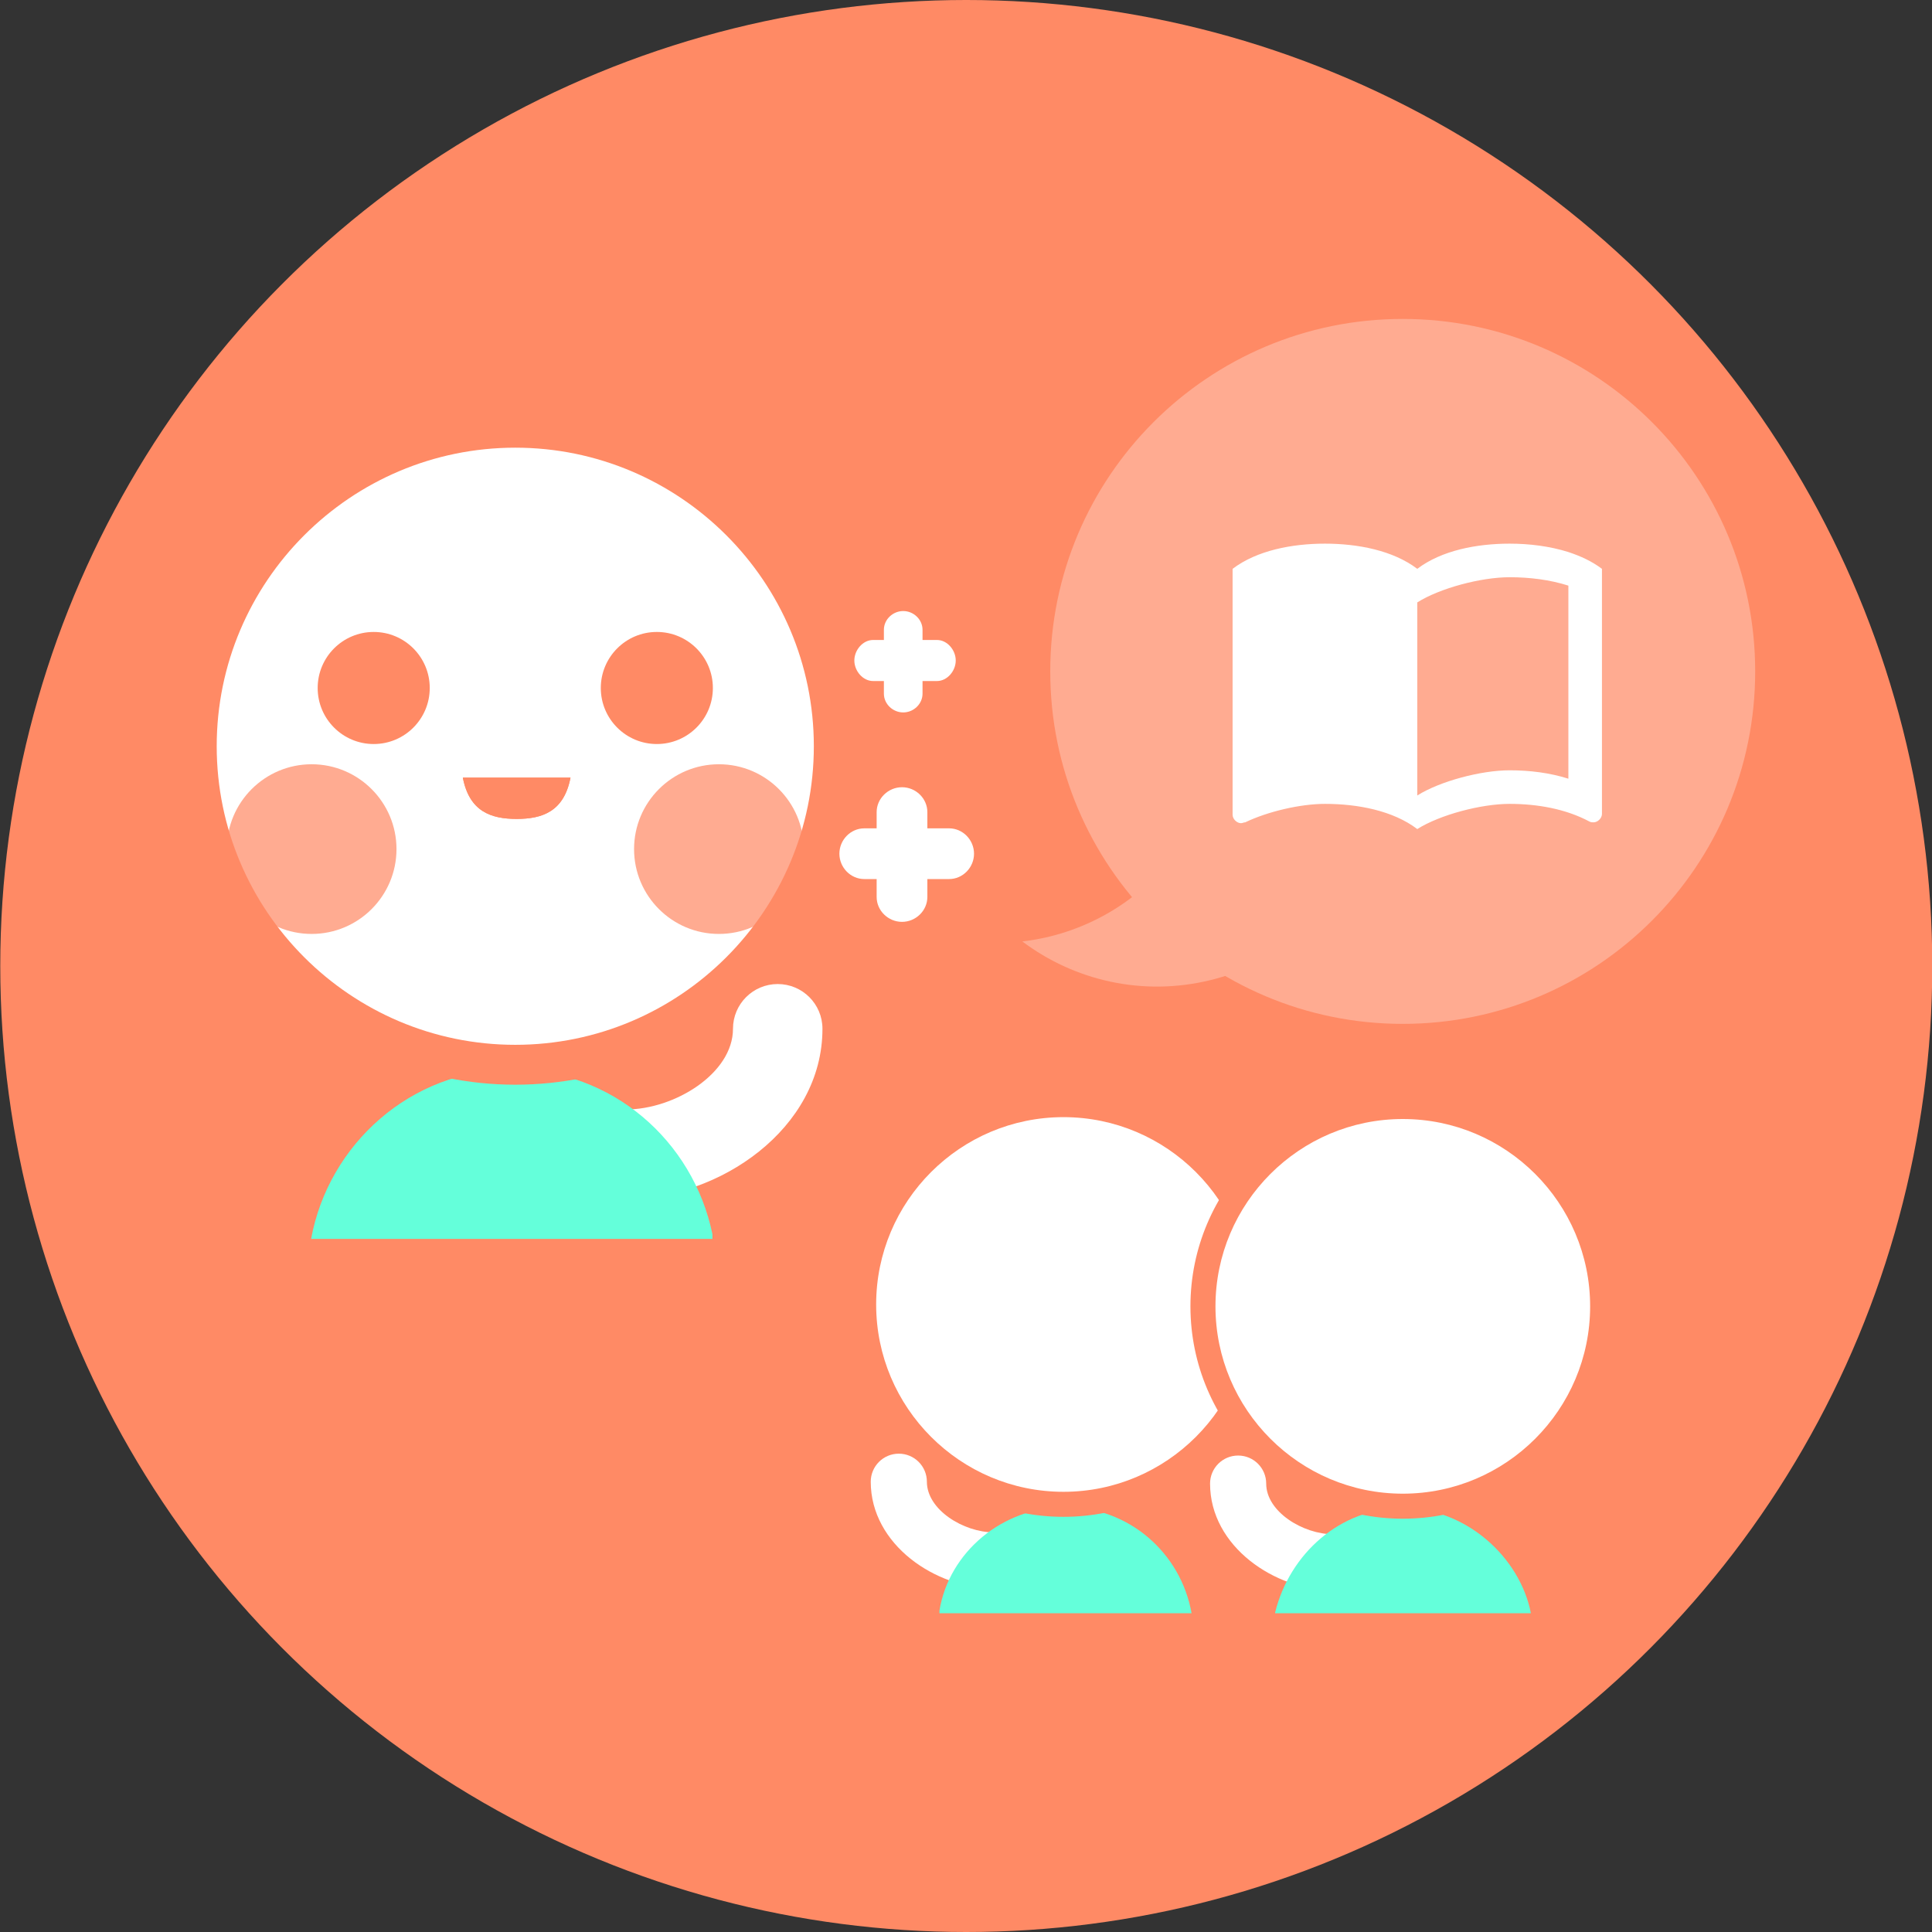 <?xml version="1.0" encoding="utf-8"?>
<!-- Generator: Adobe Illustrator 16.0.3, SVG Export Plug-In . SVG Version: 6.00 Build 0)  -->
<!DOCTYPE svg PUBLIC "-//W3C//DTD SVG 1.1//EN" "http://www.w3.org/Graphics/SVG/1.1/DTD/svg11.dtd">
<svg version="1.1" id="圖層_1" xmlns="http://www.w3.org/2000/svg" xmlns:xlink="http://www.w3.org/1999/xlink" x="0px" y="0px"
	 width="800px" height="800px" viewBox="0 0 800 800" enable-background="new 0 0 800 800" xml:space="preserve">
<rect x="0" y="0" width="800" height="800" fill="#333333" stroke="none"/>
<circle fill="#FF8A65" cx="400.111" cy="400" r="400"/>
<g>
	<g>
		<g>
			<path fill="#FFFFFF" d="M345.254,309.004c0,72.834-59.054,131.89-131.89,131.89c-72.84,0-131.89-59.056-131.89-131.89
				c0-72.841,59.05-131.891,131.89-131.891C286.2,177.114,345.254,236.164,345.254,309.004z"/>
		</g>
		<g>
			<g>
				<circle fill="#FF8A65" cx="154.746" cy="284.884" r="23.203"/>
			</g>
			<g>
				<path fill="#FF8A65" d="M295.185,284.884c0,12.815-10.393,23.202-23.204,23.202c-12.813,0-23.202-10.387-23.202-23.202
					c0-12.816,10.39-23.204,23.202-23.204C284.792,261.68,295.185,272.068,295.185,284.884z"/>
			</g>
		</g>
		<g>
			<g>
				<path fill="#FF8A65" d="M236.229,322c-2.689,14-11.601,17.096-22.285,17.096c-10.687,0-19.594-3.096-22.289-17.096H236.229z"/>
			</g>
			<g>
				<path fill="#FF8A65" d="M213.944,339.096c10.685,0,19.596-3.096,22.285-17.096h-44.574
					C194.351,336,203.258,339.096,213.944,339.096z"/>
			</g>
		</g>
		<g>
			<g>
				<path fill="#FFFFFF" d="M259.229,496.455c-10.231,0-18.524-8.292-18.524-18.523s8.293-18.524,18.524-18.524
					c20.057,0,44.285-14.906,44.285-33.416c0-10.231,8.292-18.523,18.522-18.523c10.231,0,18.525,8.292,18.525,18.523
					C340.562,467.517,297.697,496.455,259.229,496.455z"/>
			</g>
		</g>
		<g>
			<path fill="#64FFDA" d="M295,513v-1.951c-8-38.733-41.635-68.23-82.816-68.23c-42.176,0-76.229,31.182-83.353,70.182H295z"/>
		</g>
		<g>
			<g>
				<path fill="#FFAB91" d="M297.682,316.462c-19.391,0-35.13,15.743-35.13,35.128c0,19.394,15.739,35.132,35.13,35.132
					c19.395,0,35.133-15.738,35.133-35.132C332.814,332.205,317.076,316.462,297.682,316.462z"/>
			</g>
			<g>
				<path fill="#FFAB91" d="M129.045,316.462c-19.391,0-35.131,15.743-35.131,35.128c0,19.394,15.74,35.132,35.131,35.132
					s35.132-15.738,35.132-35.132C164.177,332.205,148.436,316.462,129.045,316.462z"/>
			</g>
		</g>
		<g>
			<path fill="#FF8A65" d="M213.364,449.154c-77.279,0-140.149-62.872-140.149-140.15c0-77.278,62.87-140.149,140.149-140.149
				c77.277,0,140.148,62.871,140.148,140.149C353.513,386.282,290.642,449.154,213.364,449.154z M213.364,185.374
				c-68.171,0-123.63,55.461-123.63,123.63c0,68.172,55.459,123.632,123.63,123.632c68.17,0,123.629-55.46,123.629-123.632
				C336.993,240.835,281.534,185.374,213.364,185.374z"/>
		</g>
	</g>
	<g>
		<g>
			<g>
				<path fill="#FFFFFF" d="M392.999,364h-35.102c-5.701,0-10.323-4.796-10.323-10.5c0-5.703,4.622-10.5,10.323-10.5h35.102
					c5.703,0,10.324,4.797,10.324,10.5C403.323,359.204,398.702,364,392.999,364z"/>
			</g>
		</g>
		<g>
			<g>
				<path fill="#FFFFFF" d="M373.5,381.721c-5.701,0-10.5-4.621-10.5-10.323v-35.101c0-5.701,4.799-10.324,10.5-10.324
					c5.703,0,10.5,4.624,10.5,10.324v35.101C384,377.101,379.203,381.721,373.5,381.721z"/>
			</g>
		</g>
	</g>
	<g>
		<g>
			<g>
				<path fill="#FFFFFF" d="M387.979,282h-26.436c-4.296,0-7.775-4.208-7.775-8.5s3.479-8.5,7.775-8.5h26.436
					c4.291,0,7.772,4.208,7.772,8.5S392.271,282,387.979,282z"/>
			</g>
		</g>
		<g>
			<g>
				<path fill="#FFFFFF" d="M374,295.001c-4.293,0-8-3.479-8-7.774v-26.435c0-4.292,3.707-7.773,8-7.773s8,3.482,8,7.773v26.435
					C382,291.521,378.293,295.001,374,295.001z"/>
			</g>
		</g>
	</g>
	<g>
		<g>
			<path fill="#FFFFFF" d="M357.614,540.154c0,45.699,37.052,82.752,82.752,82.752c45.703,0,82.753-37.053,82.753-82.752
				c0-45.702-37.05-82.754-82.753-82.754C394.666,457.4,357.614,494.452,357.614,540.154z"/>
		</g>
		<g>
			<g>
				<path fill="#FFFFFF" d="M411.588,657.768c6.421,0,11.624-5.2,11.624-11.621c0-6.42-5.203-11.623-11.624-11.623
					c-12.584,0-27.786-9.353-27.786-20.966c0-6.421-5.201-11.623-11.621-11.623c-6.421,0-11.624,5.202-11.624,11.623
					C360.557,639.613,387.452,657.768,411.588,657.768z"/>
			</g>
		</g>
		<g>
			<path fill="#64FFDA" d="M389,668v-1.075c4-24.303,26.197-42.886,52.035-42.886c26.463,0,47.902,18.961,52.371,43.961H389z"/>
		</g>
		<g>
			<path fill="#FF8A65" d="M440.366,628.09c-48.487,0-87.936-39.448-87.936-87.936c0-48.489,39.448-87.935,87.936-87.935
				s87.936,39.445,87.936,87.935C528.302,588.642,488.854,628.09,440.366,628.09z M440.366,462.584
				c-42.773,0-77.57,34.796-77.57,77.57c0,42.773,34.797,77.571,77.57,77.571c42.772,0,77.57-34.798,77.57-77.571
				C517.937,497.38,483.139,462.584,440.366,462.584z"/>
		</g>
	</g>
	<g>
		<g>
			<path fill="#FFFFFF" d="M498.117,540.928c0,45.7,37.053,82.753,82.754,82.753c45.7,0,82.753-37.053,82.753-82.753
				c0-45.701-37.053-82.751-82.753-82.751C535.17,458.177,498.117,495.227,498.117,540.928z"/>
		</g>
		<g>
			<g>
				<path fill="#FFFFFF" d="M552.092,658.544c6.42,0,11.623-5.202,11.623-11.623c0-6.419-5.203-11.621-11.623-11.621
					c-12.583,0-27.787-9.353-27.787-20.969c0-6.418-5.201-11.621-11.621-11.621c-6.421,0-11.623,5.203-11.623,11.621
					C501.061,640.389,527.956,658.544,552.092,658.544z"/>
			</g>
		</g>
		<g>
			<path fill="#64FFDA" d="M528,668v-0.301c6-24.302,26.951-43.271,52.789-43.271c26.463,0,48.65,20.572,53.12,43.572H528z"/>
		</g>
		<g>
			<path fill="#FF8A65" d="M580.871,628.866c-48.488,0-87.937-39.449-87.937-87.938c0-48.487,39.448-87.934,87.937-87.934
				c48.486,0,87.935,39.446,87.935,87.934C668.806,589.417,629.357,628.866,580.871,628.866z M580.871,463.36
				c-42.773,0-77.572,34.797-77.572,77.567c0,42.773,34.799,77.573,77.572,77.573c42.772,0,77.568-34.8,77.568-77.573
				C658.439,498.157,623.644,463.36,580.871,463.36z"/>
		</g>
	</g>
	<path fill="#FFAB91" d="M726.785,278.011c0,80.606-65.34,145.953-145.951,145.953c-80.603,0-145.949-65.347-145.949-145.953
		c0-80.606,65.347-145.95,145.949-145.95C661.445,132.061,726.785,197.405,726.785,278.011z"/>
	<path fill="#FFAB91" d="M502.583,275.546c-5.308-21.613-17.797-39.57-34.299-51.979c45.868-5.462,89.671,23.99,100.976,69.993
		c12.233,49.771-18.196,100.032-67.966,112.265c-28.154,6.918-56.465,0.177-77.962-15.988c3.752-0.449,7.52-1.102,11.284-2.026
		C484.386,375.579,514.818,325.314,502.583,275.546z"/>
	<path fill="#FFFFFF" d="M649.43,228.59c-7.719-2.433-16.197-3.476-24.33-3.476c-13.56,0-28.154,2.781-38.237,10.428
		c-10.082-7.647-24.681-10.428-38.235-10.428c-13.557,0-28.157,2.781-38.234,10.428v101.842c0,1.739,1.737,3.477,3.477,3.477
		c0.692,0,1.037-0.346,1.736-0.346c9.382-4.518,22.941-7.647,33.021-7.647c13.555,0,28.153,2.778,38.235,10.428
		c9.383-5.913,26.416-10.428,38.237-10.428c11.465,0,23.286,2.084,33.021,7.299c0.694,0.348,1.04,0.348,1.737,0.348
		c1.739,0,3.476-1.737,3.476-3.476V235.542C659.16,232.414,654.645,230.329,649.43,228.59z M649.43,322.441
		c-7.651-2.435-15.988-3.476-24.33-3.476c-11.821,0-28.854,4.518-38.237,10.427v-79.947c9.383-5.909,26.416-10.427,38.237-10.427
		c8.342,0,16.679,1.041,24.33,3.476V322.441z"/>
</g>
</svg>
